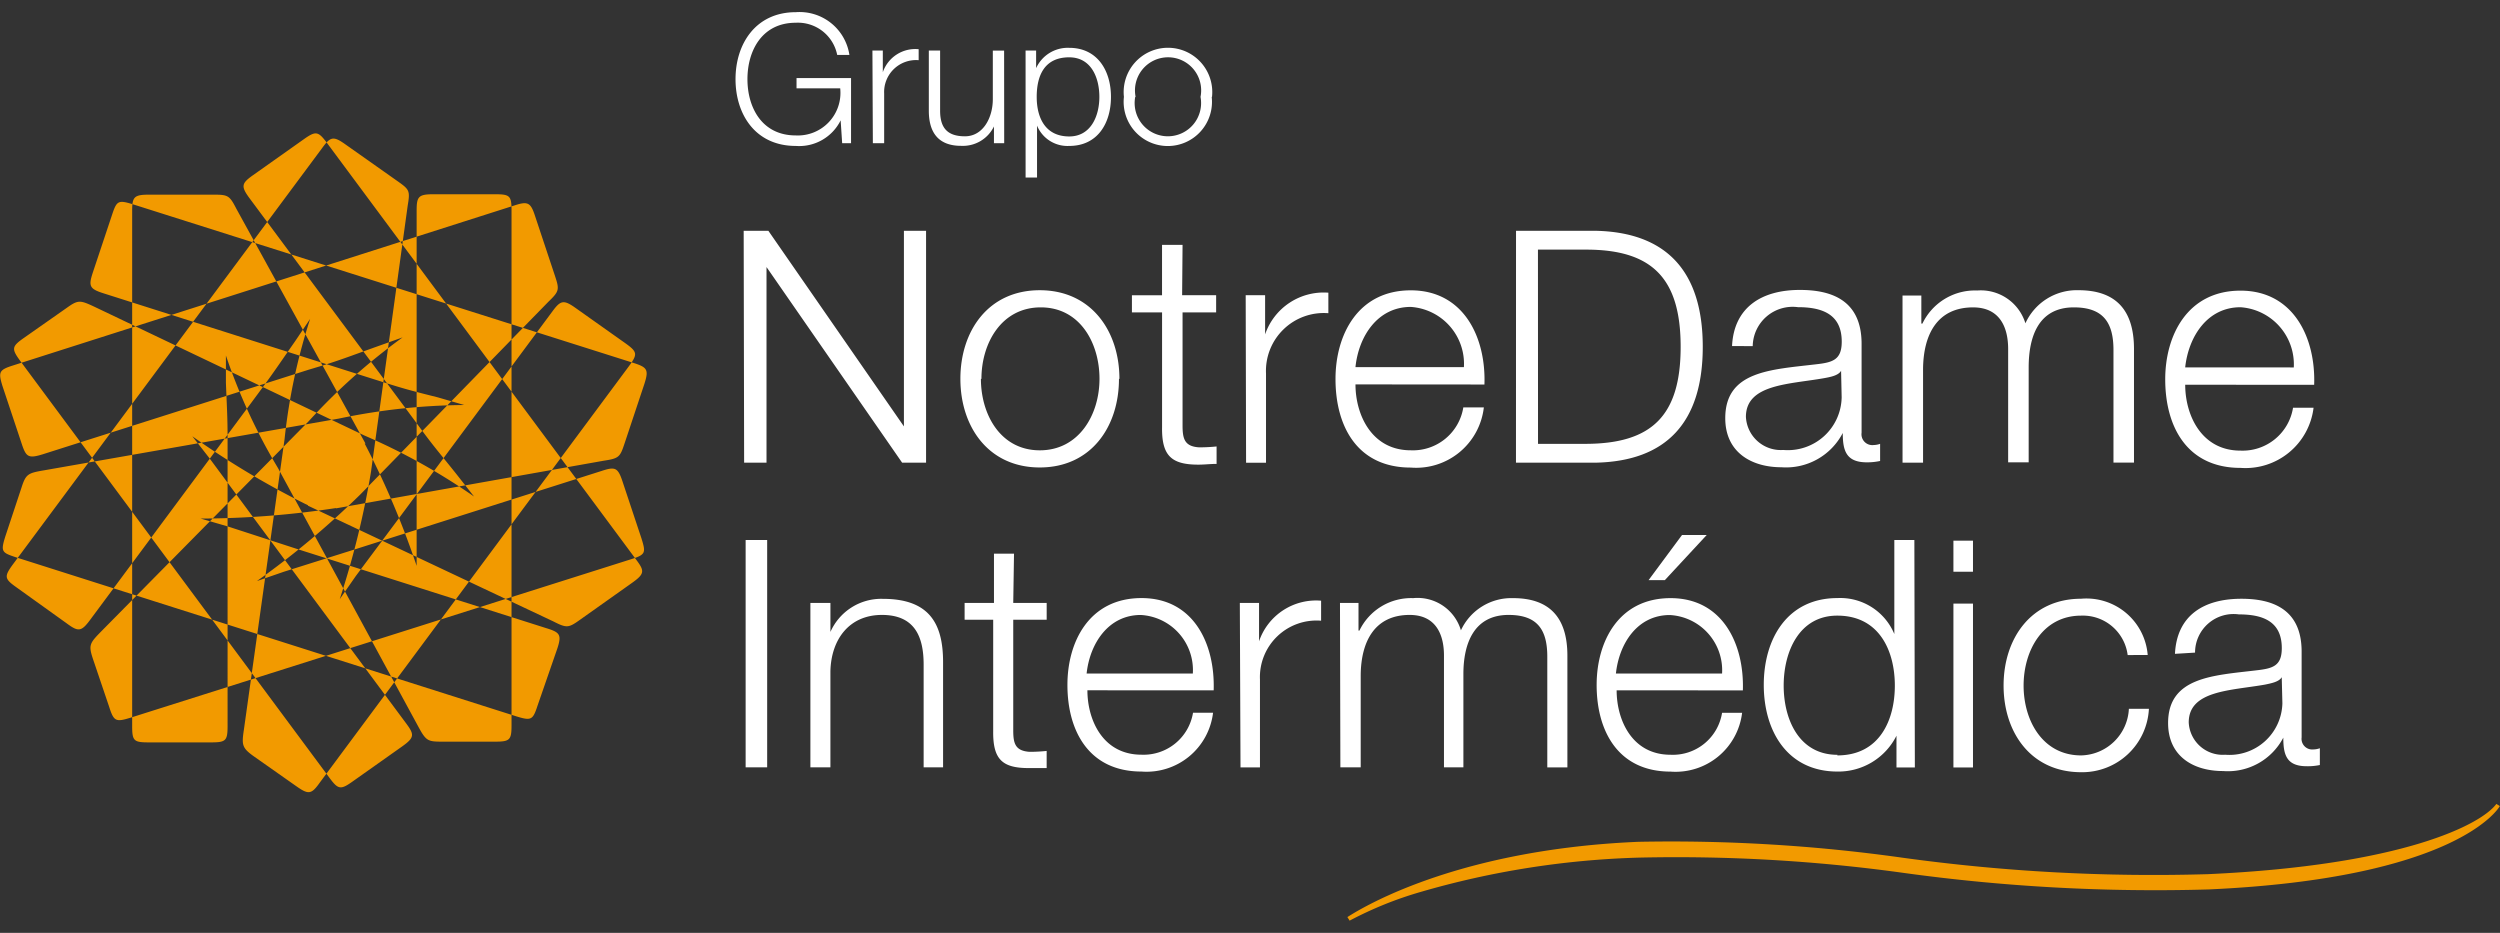 <svg xmlns="http://www.w3.org/2000/svg" width="134" height="50" viewBox="0 0 134 50"><rect x="0" y="0" width="134" height="50" fill="#333333" stroke="none"/><defs><style>.a{fill:none;}.b,.d{fill:#f29a00;}.c{fill:#fff;}.d{fill-rule:evenodd;}</style></defs><rect class="a" width="134" height="50"/><path class="b" d="M151.053,53.43c-.807,1.1-5,3.29-15.458,3.766a98.22,98.22,0,0,1-16.411-.887,88.961,88.961,0,0,0-14.118-.847c-10.494.444-15.547,4.032-15.6,4.032l.121.194a19.885,19.885,0,0,1,3.81-1.54,46.522,46.522,0,0,1,11.7-1.839,88.606,88.606,0,0,1,14.086.806,98.575,98.575,0,0,0,16.443.9c13.23-.6,15.523-4.306,15.612-4.468Z" transform="translate(-17.247 -10.341)"/><path class="c" d="M55.031,7.832h-.476l-.081-1.226h0a2.479,2.479,0,0,1-2.406,1.371c-2.171,0-3.229-1.7-3.229-3.581S49.914.808,52.069.808A2.7,2.7,0,0,1,54.943,3.1h-.654a2.147,2.147,0,0,0-2.22-1.726c-1.824,0-2.591,1.516-2.591,3.024s.767,3.016,2.591,3.016A2.283,2.283,0,0,0,54.45,4.889H52.109V4.34h2.922Zm1.146-4.968h.557V4.026h0a1.841,1.841,0,0,1,1.921-1.234v.589a1.711,1.711,0,0,0-1.849,1.782V7.832H56.2Zm7.063,4.968h-.549v-.9h0a1.849,1.849,0,0,1-1.744,1.04C59.7,7.978,59.2,7.244,59.2,6.09V2.865h.605V6.09c0,.9.371,1.371,1.332,1.371s1.493-.984,1.493-1.992v-2.6h.605Zm1.146-4.968h.565v.944h0a1.865,1.865,0,0,1,1.776-1.089c1.51,0,2.236,1.226,2.236,2.629s-.71,2.629-2.236,2.629A1.768,1.768,0,0,1,65,6.889h0V9.671h-.613Zm2.341.363c-1.34,0-1.744.992-1.744,2.121s.468,2.121,1.744,2.121c1.154,0,1.614-1.089,1.614-2.121S67.9,3.228,66.728,3.228Zm7.636,2.121a2.368,2.368,0,1,1-4.706,0,2.375,2.375,0,1,1,4.722,0Zm-4.1,0a1.781,1.781,0,1,0,3.5,0,1.774,1.774,0,1,0-3.479,0ZM49.276,12.526H50.6L57.865,23.01h0V12.526h1.187V24.953H57.768L50.5,14.469h0V24.953H49.3Zm20.116,7.935c0,2.573-1.5,4.75-4.246,4.75s-4.254-2.177-4.254-4.75,1.5-4.75,4.254-4.75,4.27,2.185,4.27,4.75Zm-7.4,0c0,1.911,1.049,3.831,3.156,3.831s3.2-1.919,3.2-3.831-1.041-3.831-3.148-3.831-3.18,1.919-3.18,3.831Zm10.785-4.484H74.6V16.9H72.8v6.056c0,.71.1,1.129.888,1.177a9.218,9.218,0,0,0,.936-.048v.935c-.331,0-.646.04-.977.04-1.461,0-1.97-.492-1.945-2.024V16.9H70.086v-.919H71.7v-2.7h1.1Zm3.407,0h1.041v2.1h0a3.318,3.318,0,0,1,3.39-2.234v1.1a3.1,3.1,0,0,0-3.342,3.226v4.79H76.205Zm5.885,4.782c0,1.613.856,3.532,2.963,3.532a2.736,2.736,0,0,0,2.817-2.3h1.1a3.65,3.65,0,0,1-3.915,3.226c-2.858,0-4.036-2.194-4.036-4.75,0-2.363,1.2-4.75,4.036-4.75s4.036,2.524,3.947,5.048Zm5.812-.927a3.057,3.057,0,0,0-2.85-3.226c-1.776,0-2.793,1.573-2.963,3.226Zm2.793-7.306h4.294c3.746.089,5.715,2.145,5.715,6.218s-1.97,6.121-5.715,6.21H90.671Zm1.179,11.419h2.527c3.568,0,5.118-1.5,5.118-5.2s-1.55-5.226-5.118-5.21H91.849Zm10.4-5.242c.1-2.1,1.614-3.008,3.633-3.008,1.614,0,3.31.492,3.31,2.887v4.766a.581.581,0,0,0,.646.661,1.107,1.107,0,0,0,.347-.065v.919a3.232,3.232,0,0,1-.71.073c-1.114,0-1.292-.629-1.292-1.573h0A3.423,3.423,0,0,1,104.9,25.2c-1.614,0-3.011-.806-3.011-2.629,0-2.524,2.422-2.6,4.843-2.887.9-.1,1.4-.226,1.4-1.218,0-1.476-1.057-1.847-2.349-1.847a2.141,2.141,0,0,0-2.422,2.089Zm5.844,1.323h0c-.137.266-.63.347-.92.4-1.865.331-4.181.315-4.181,2.073a1.872,1.872,0,0,0,2,1.774,2.885,2.885,0,0,0,3.132-2.823Zm3.293-4.032h1.009V17.5h.057a3.124,3.124,0,0,1,2.938-1.774,2.5,2.5,0,0,1,2.583,1.758,3.027,3.027,0,0,1,2.841-1.774c1.97,0,2.979,1.024,2.979,3.153v6.089h-1.1v-6.04c0-1.476-.557-2.282-2.123-2.282-1.9,0-2.422,1.573-2.422,3.226v5.081h-1.1V18.865c0-1.218-.484-2.234-1.881-2.234-1.9,0-2.664,1.427-2.68,3.306v5.016h-1.1Zm15.152,4.782c0,1.613.856,3.532,2.963,3.532a2.736,2.736,0,0,0,2.817-2.3h1.1a3.675,3.675,0,0,1-3.915,3.226c-2.858,0-4.036-2.194-4.036-4.75,0-2.363,1.2-4.75,4.036-4.75s4.036,2.524,3.947,5.048Zm5.82-.927a3.069,3.069,0,0,0-2.858-3.226c-1.776,0-2.785,1.573-2.963,3.226ZM49.381,29.1h1.154V41.284H49.381Zm3.471,3.371h1.074v1.556h0a2.979,2.979,0,0,1,2.809-1.774c2.47,0,3.229,1.3,3.229,3.387v5.645H58.922V35.776c0-1.516-.492-2.661-2.236-2.661s-2.72,1.3-2.761,3.016v5.153H52.852Zm10.873,0h1.792v.9H63.725V39.3c0,.694.1,1.1.872,1.153a8.788,8.788,0,0,0,.919-.048v.919h-.961c-1.429,0-1.921-.476-1.905-1.976V33.373H61.118v-.9h1.574V29.832h1.074ZM67.7,37.155c0,1.565.807,3.452,2.9,3.452a2.687,2.687,0,0,0,2.761-2.25h1.074a3.59,3.59,0,0,1-3.834,3.153c-2.8,0-3.972-2.145-3.972-4.645,0-2.315,1.17-4.653,3.972-4.653s3.947,2.468,3.867,4.944Zm5.651-.9a2.958,2.958,0,0,0-2.793-3.137c-1.736,0-2.728,1.532-2.9,3.137Zm2.519-3.782H76.9v2.056h0a3.229,3.229,0,0,1,3.326-2.177v1.073a3.034,3.034,0,0,0-3.277,3.153v4.71H75.906Zm5.368,0h.993v1.484h.048a3.076,3.076,0,0,1,2.882-1.742,2.422,2.422,0,0,1,2.559,1.726,2.979,2.979,0,0,1,2.793-1.726c1.929,0,2.914,1.008,2.914,3.081v5.992H92.35V35.349c0-1.452-.541-2.234-2.075-2.234-1.857,0-2.422,1.532-2.422,3.169v5H86.812V35.292c0-1.185-.476-2.177-1.84-2.177-1.857,0-2.607,1.4-2.623,3.226v4.944h-1.09Zm14.829,4.685c0,1.565.807,3.452,2.89,3.452a2.671,2.671,0,0,0,2.761-2.25h1.074a3.59,3.59,0,0,1-3.834,3.153c-2.793,0-3.963-2.145-3.963-4.645,0-2.315,1.17-4.653,3.963-4.653s3.955,2.468,3.875,4.944Zm5.651-.9a2.964,2.964,0,0,0-2.8-3.137c-1.744,0-2.72,1.532-2.89,3.137Zm-3.067-5.008h-.872l1.792-2.419h1.324Zm13.4,10.04h-.985v-1.7h0A3.48,3.48,0,0,1,107.9,41.51c-2.672,0-3.947-2.161-3.947-4.645s1.275-4.653,3.947-4.653a3.14,3.14,0,0,1,3.051,1.927h0V29.1h1.074Zm-4.157-.645c2.284,0,3.084-1.919,3.084-3.742s-.807-3.75-3.084-3.75c-2.042,0-2.874,1.927-2.874,3.75s.831,3.71,2.882,3.71Zm6.224-11.508h1.049V30.8h-1.049Zm0,3.371h1.049v8.782h-1.049Zm9.34,2.758a2.421,2.421,0,0,0-2.494-2.113c-2.058,0-3.084,1.871-3.084,3.75s1.025,3.742,3.084,3.742a2.622,2.622,0,0,0,2.559-2.5h1.074a3.578,3.578,0,0,1-3.633,3.4c-2.688,0-4.157-2.129-4.157-4.645s1.469-4.653,4.157-4.653a3.293,3.293,0,0,1,3.568,3.016Zm2.535-.065c.1-2.065,1.55-2.952,3.56-2.952,1.55,0,3.229.476,3.229,2.831v4.6a.573.573,0,0,0,.63.645,1.107,1.107,0,0,0,.347-.065v.9a3.151,3.151,0,0,1-.7.065c-1.09,0-1.259-.613-1.259-1.532h0a3.351,3.351,0,0,1-3.229,1.79c-1.614,0-2.946-.806-2.946-2.573,0-2.468,2.422-2.548,4.714-2.823.888-.1,1.38-.226,1.38-1.194,0-1.444-1.033-1.806-2.3-1.806a2.065,2.065,0,0,0-2.349,2.048Zm5.723,1.25h0c-.137.258-.613.339-.9.4-1.824.323-4.085.306-4.085,2.024a1.824,1.824,0,0,0,1.953,1.734,2.839,2.839,0,0,0,3.067-2.758Z" transform="translate(-9.415 -0.155)"/><path class="d" d="M16.51,28.821l13.166,6.21c.71.363.807.339,1.421-.1l2.809-1.992c.654-.468.646-.629.194-1.226L17.527,9.377c-.476-.637-.6-.653-1.259-.185l-2.7,1.911c-.613.435-.67.589-.194,1.234l8.807,11.855.468.637c.694.935,1.049,1.331,1.849,2.339l.912,1.161a33.542,33.542,0,0,0-5.885-3.274L5.1,18.176c-.807-.379-.9-.4-1.518.04l-2.3,1.613c-.654.46-.67.581-.2,1.226L17.656,43.4c.476.645.605.661,1.259.194l2.656-1.879c.654-.468.646-.629.194-1.234l-8.193-11.04L11.247,26.3l-.936-1.2a45.473,45.473,0,0,0,6.2,3.7M18,28.966,32.364,26.41c.807-.121.872-.194,1.106-.9l1.074-3.226c.242-.758.145-.879-.581-1.113l-26.824-8.5c-.807-.25-.88-.194-1.13.556l-1.033,3.1c-.234.718-.186.871.581,1.113L19.8,21.966l.767.242c1.114.355,1.614.484,2.9.806l1.421.411a33.531,33.531,0,0,0-6.716.726L2.359,26.926c-.856.145-.969.2-1.2.911L.285,30.474c-.25.806-.194.863.573,1.113l26.816,8.524c.807.25.888.194,1.138-.565L29.87,36.49c.25-.75.145-.879-.573-1.1l-13.3-4.226-3.77-1.226-1.469-.427a48.65,48.65,0,0,0,7.265-.565m1.292-.726L29.4,17.886c.581-.556.589-.653.355-1.363L28.683,13.3c-.242-.75-.4-.806-1.13-.565L.713,21.3c-.767.242-.807.355-.581,1.1l1.033,3.1c.234.71.355.806,1.13.565l14.248-4.532.807-.242c1.114-.355,1.614-.556,2.833-.992l1.4-.5A32.82,32.82,0,0,0,16.542,24.3L5.4,35.587c-.6.613-.654.718-.42,1.435l.88,2.6c.242.758.355.806,1.13.565l26.824-8.492c.807-.25.807-.355.573-1.113l-1.017-3.056c-.25-.758-.4-.806-1.13-.565L18.98,31.176l-3.762,1.185-1.445.5a46,46,0,0,0,5.513-4.613m.613-1.331L21.854,12.74c.137-.806.089-.863-.525-1.3L18.52,9.458c-.654-.468-.807-.419-1.251.194L.688,31.974c-.468.645-.452.766.2,1.226l2.688,1.927c.622.46.783.46,1.267-.2l8.8-11.855.476-.645c.678-.927.969-1.371,1.7-2.419l.807-1.2a31.586,31.586,0,0,0-1.372,6.452l-2.18,15.573c-.121.806-.1.968.517,1.411l2.293,1.613c.654.46.807.444,1.259-.194L33.712,21.345c.476-.645.46-.766-.194-1.234l-2.664-1.887c-.646-.46-.807-.411-1.251.194L21.41,29.458l-2.333,3.129-.864,1.242a46.213,46.213,0,0,0,1.687-6.9m-.307-1.435L12.668,12.9c-.363-.71-.452-.75-1.219-.75H7.986c-.807,0-.9.129-.9.879v27.6c0,.806.089.879.9.879H11.3c.807,0,.9-.081.9-.879V25.184c0-1.145-.04-1.677-.089-2.952v-1.46A31.066,31.066,0,0,0,14.9,26.8l7.523,13.863c.412.758.5.806,1.267.806H26.52c.807,0,.9-.081.9-.879V13.007c0-.806-.089-.879-.9-.879H23.234c-.807,0-.9.129-.9.879v19.04a45.194,45.194,0,0,0-2.785-6.556" transform="translate(-0.002 -1.716)"/></svg>